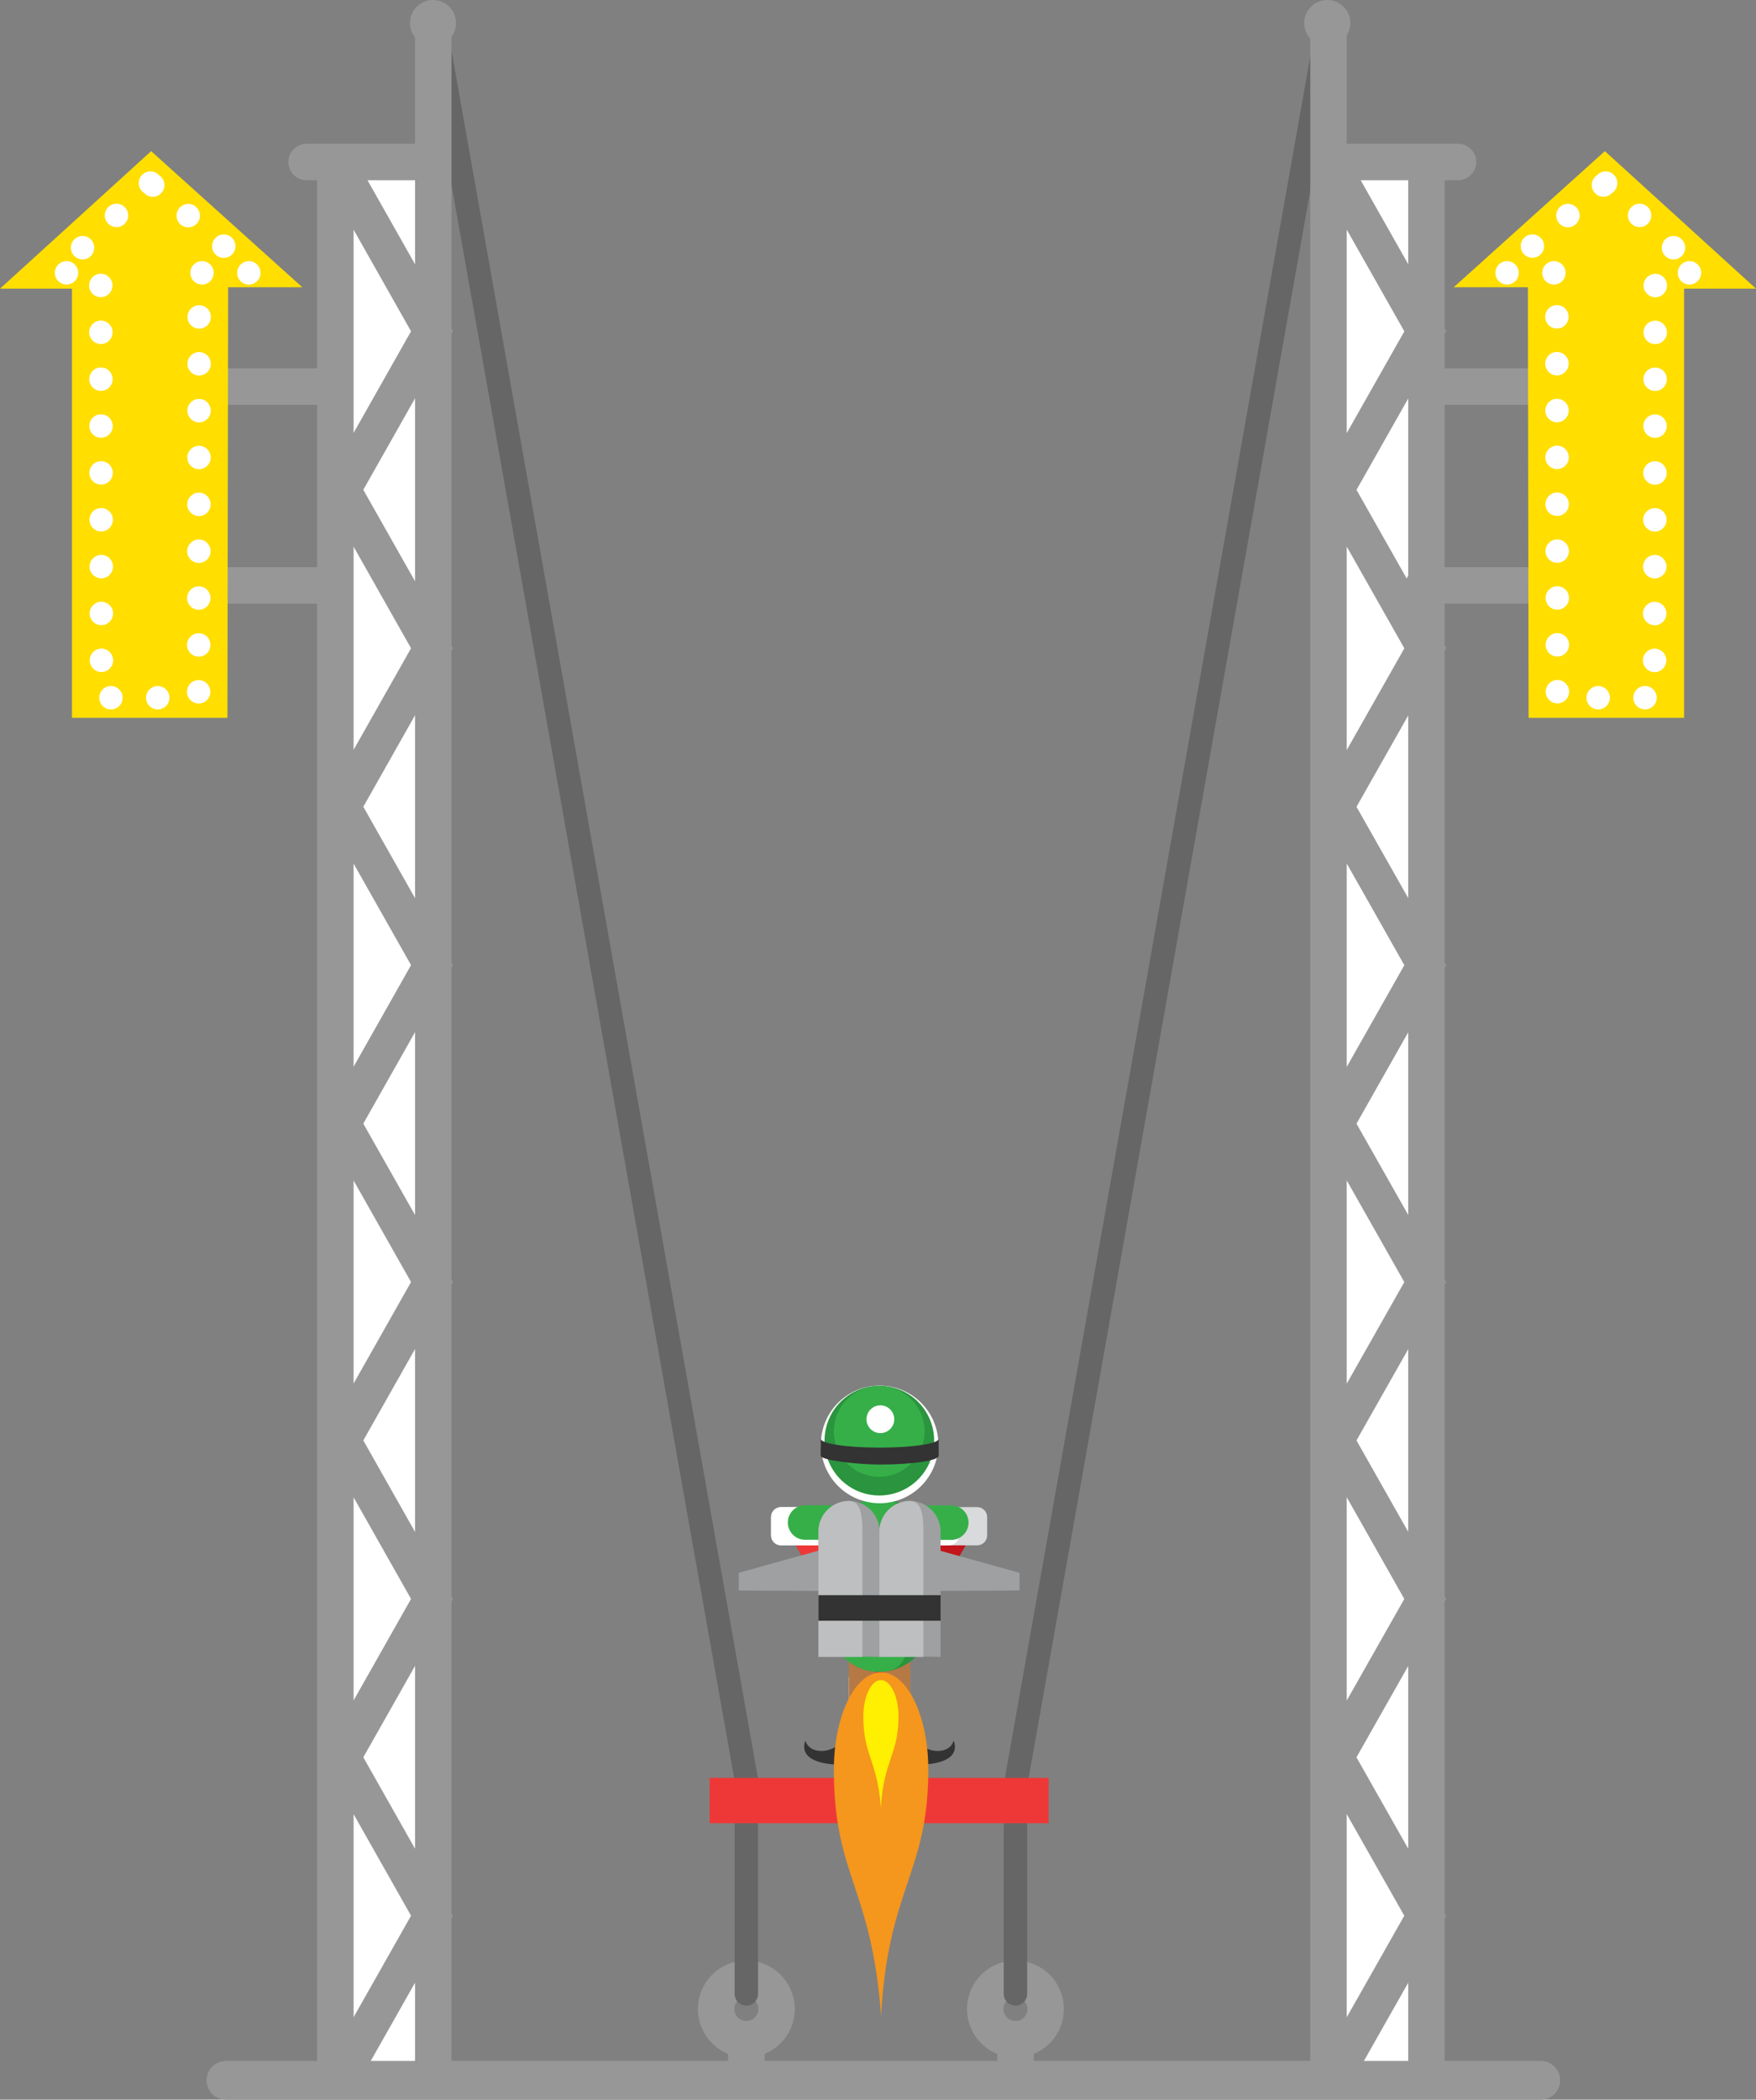 <svg xmlns="http://www.w3.org/2000/svg" viewBox="0 41.383 149.987 179.236" enable-background="new 0 41.383 149.987 179.236"><rect x="0" y="41.383" width="149.987" height="179.236" fill="#808080" stroke="none"/><path d="M29.04 55.88h8.362v162.285h-8.36V55.88zm84.345 0h8.36v162.285h-8.36V55.88z" fill="#fff"/><g fill="none" stroke-linecap="round" stroke-miterlimit="10"><g stroke="#979797" stroke-width="3.114"><circle cx="63.748" cy="212.88" r="2.582"/><path d="M63.748 215.462v2.582"/></g><path d="M63.748 196.467v15.122" stroke="#666" stroke-width="2"/><g stroke="#979797" stroke-width="3.114"><circle cx="86.733" cy="212.88" r="2.582"/><path d="M86.733 215.462v2.582"/></g><path d="M86.733 196.467v15.122M37.25 44.027l26.557 149.61M113.23 44.52L86.674 194.13" stroke="#666" stroke-width="2"/></g><path d="M60.613 193.148h28.953v3.873H60.613v-3.87z" fill="#EE3837"/><g fill="#979797"><circle cx="36.986" cy="43.35" r="1.967"/><circle cx="113.37" cy="43.35" r="1.967"/></g><path d="M28.645 218.435v-162.3m8.363 162.3V44.275m-7.765 174.16l7.655-13.52-7.655-13.522 7.655-13.52-7.655-13.53 7.655-13.52-7.655-13.523 7.655-13.53-7.655-13.52 7.655-13.53-7.655-13.526 7.655-13.53-7.655-13.53m84.23 162.3V44.52m8.365 173.917v-162.3m-7.768 162.3l7.665-13.52-7.664-13.522 7.666-13.52-7.664-13.53 7.665-13.52-7.664-13.522 7.665-13.527-7.664-13.52 7.665-13.53-7.665-13.527 7.665-13.53-7.664-13.53m-77.562-.928H26.187m98.35 0h-11.063" fill="none" stroke="#979797" stroke-width="3.114" stroke-linecap="round" stroke-miterlimit="10"/><circle cx="75.255" cy="187.52" r="1.532" fill="#fff"/><path d="M83.4 171.712l-8.167 14.156-8.173-14.156H83.4z" fill="#C1161C"/><path d="M79.467 171.712l-4.234 14.156-8.173-14.156h12.407z" fill="#EE3837"/><path d="M77.756 184.525v5.4H75.47v-5.4" fill="#fff"/><path d="M75.993 181.582c1.518 0 1.763.76 1.763 1.552v3.276h-2.29v-4.784l.527-.044" fill="#B47945"/><path d="M75.314 189.504h2.652c.884 1.715 3.17 1.715 3.484.468 0 0 1.22 2.364-4.264 2.028-1.296-.082-2.327-1.274-1.872-2.496" fill="#333"/><path d="M65.858 172.45c0 .47.38.85.852.85h16.754c.47 0 .852-.38.852-.85v-1.562c0-.47-.384-.852-.852-.852H66.71c-.472 0-.852.382-.852.852v1.562" fill="#D9DADB"/><path d="M65.858 172.45c0 .47.38.85.852.85h14.357c.47 0 .85-.38.85-.85v-1.562c0-.47-.382-.852-.85-.852H66.71c-.472 0-.852.382-.852.852v1.562" fill="#fff"/><path d="M81.798 172.73c-.17.068-.353.105-.547.105l-12.49-.01c-.813-.002-1.47-.663-1.47-1.476.003-.816.663-1.474 1.477-1.473l12.49.012c.814 0 1.472.66 1.47 1.474 0 .62-.385 1.15-.928 1.365" fill="#36AF49"/><path d="M72.497 184.525v5.4h2.287v-5.4" fill="#fff"/><path d="M74.26 181.582c-1.518 0-1.763.76-1.763 1.552v3.276h2.29v-4.784l-.527-.044" fill="#B47945"/><path d="M70.756 179.73c0 2.412 1.955 4.368 4.367 4.368 2.41 0 4.366-1.956 4.366-4.368v-6.03c0-2.41-1.957-4.367-4.368-4.367-2.412 0-4.367 1.956-4.367 4.368v6.03" fill="#2A943E"/><path d="M70.756 179.73c0 2.412 1.955 4.368 4.367 4.368 2.41 0 2.52-1.956 2.52-4.368v-6.03c0-2.41-.11-4.367-2.52-4.367-2.412 0-4.367 1.956-4.367 4.368v6.03" fill="#36AF49"/><path d="M70.284 163.39c-.716 2.68.876 5.43 3.555 6.144 2.677.716 5.426-.877 6.14-3.555.716-2.68-.875-5.43-3.554-6.145-2.68-.715-5.43.877-6.143 3.555" fill="#fff"/><path d="M70.586 163.155c-.667 2.498.816 5.063 3.314 5.73 2.5.667 5.063-.818 5.73-3.316.666-2.5-.816-5.064-3.315-5.73-2.498-.667-5.062.817-5.73 3.314" fill="#2A943E"/><path d="M71.353 162.572c-.552 2.068.676 4.19 2.744 4.743 2.07.552 4.19-.678 4.742-2.746.55-2.068-.678-4.19-2.746-4.744-2.067-.55-4.19.678-4.742 2.745" fill="#36AF49"/><circle cx="75.196" cy="162.535" r="1.185" fill="#fff"/><path d="M74.938 189.504h-2.652c-.884 1.715-3.17 1.715-3.483.468 0 0-1.22 2.364 4.264 2.028 1.297-.082 2.326-1.274 1.87-2.496" fill="#333"/><g fill="#9EA0A2"><path d="M69.907 182.828V172.12c0-1.44 1.17-2.61 2.61-2.61s2.61 1.168 2.61 2.61v10.708s-5.347-.128-5.222 0"/><path d="M70.35 173.63l-7.25 2.014v1.512l7.206.037.044-3.563z"/></g><path d="M69.907 182.828V172.12c0-1.44 1.17-2.61 2.61-2.61.975 0 1.144 1.168 1.144 2.61v10.708H69.91" fill="#BEBFC1"/><path d="M75.115 182.828V172.12c0-1.44 1.168-2.61 2.61-2.61 1.44 0 2.61 1.168 2.61 2.61v10.708s-5.348-.128-5.223 0" fill="#9EA0A2"/><path d="M75.115 182.828V172.12c0-1.44 1.168-2.61 2.61-2.61.974 0 1.143 1.168 1.143 2.61v10.708h-3.753" fill="#BEBFC1"/><path d="M69.907 177.554h10.43v2.183h-10.43v-2.183z" fill="#333"/><path d="M79.83 173.63l7.25 2.014v1.512l-7.207.037-.044-3.563z" fill="#9EA0A2"/><path d="M70.1 164.203c0 .417 2.255.755 5.038.755 2.783 0 5.04-.338 5.04-.755v1.447c0 .416-2.256.754-5.04.754-1.775 0-5.04-.356-5.04-.754l-.004-1.362" fill="#333"/><path d="M75.255 213.493c.582-10.934 4.036-12.185 4.036-21.046 0-4.587-1.805-8.307-4.034-8.307-2.228 0-4.034 3.718-4.034 8.307 0 9.138 3.228 9.97 4.035 21.046" fill="#F5961D"/><path d="M75.24 195.737c.217-4.073 1.504-4.538 1.504-7.84 0-1.71-.673-3.094-1.503-3.094-.826 0-1.5 1.385-1.5 3.093 0 3.405 1.202 3.71 1.502 7.84" fill="#FFEF00"/><g fill="none" stroke="#979797" stroke-linecap="round" stroke-miterlimit="10"><path d="M131.605 218.966H19.297" stroke-width="3.307"/><path d="M17.83 74.387H28.4M17.83 91.353H28.4" stroke-width="3.114"/></g><path d="M12.91 54.285L0 66.025h6.147v36.635h13.278l.06-36.757h6.333l-12.91-11.618z" fill="#FFDE00"/><g fill="none" stroke-linecap="round" stroke-miterlimit="10"><path d="M12.848 57.014l-8.052 7.66h3.81l.062 36.27h8.3l.05-36.27h4.744l-8.914-7.66z" stroke="#fff" stroke-width="2" stroke-dasharray="0,4"/><path d="M132.165 74.387h-10.573m10.573 16.966h-10.573" stroke="#979797" stroke-width="3.114"/></g><path d="M137.078 54.285l12.91 11.74h-6.146v36.635h-13.278l-.06-36.757h-6.335l12.907-11.618z" fill="#FFDE00"/><path d="M137.145 57.014l8.048 7.66h-3.806l-.066 36.27h-8.297l-.052-36.27h-4.742l8.918-7.66z" fill="none" stroke="#fff" stroke-width="2" stroke-linecap="round" stroke-miterlimit="10" stroke-dasharray="0,4"/></svg>